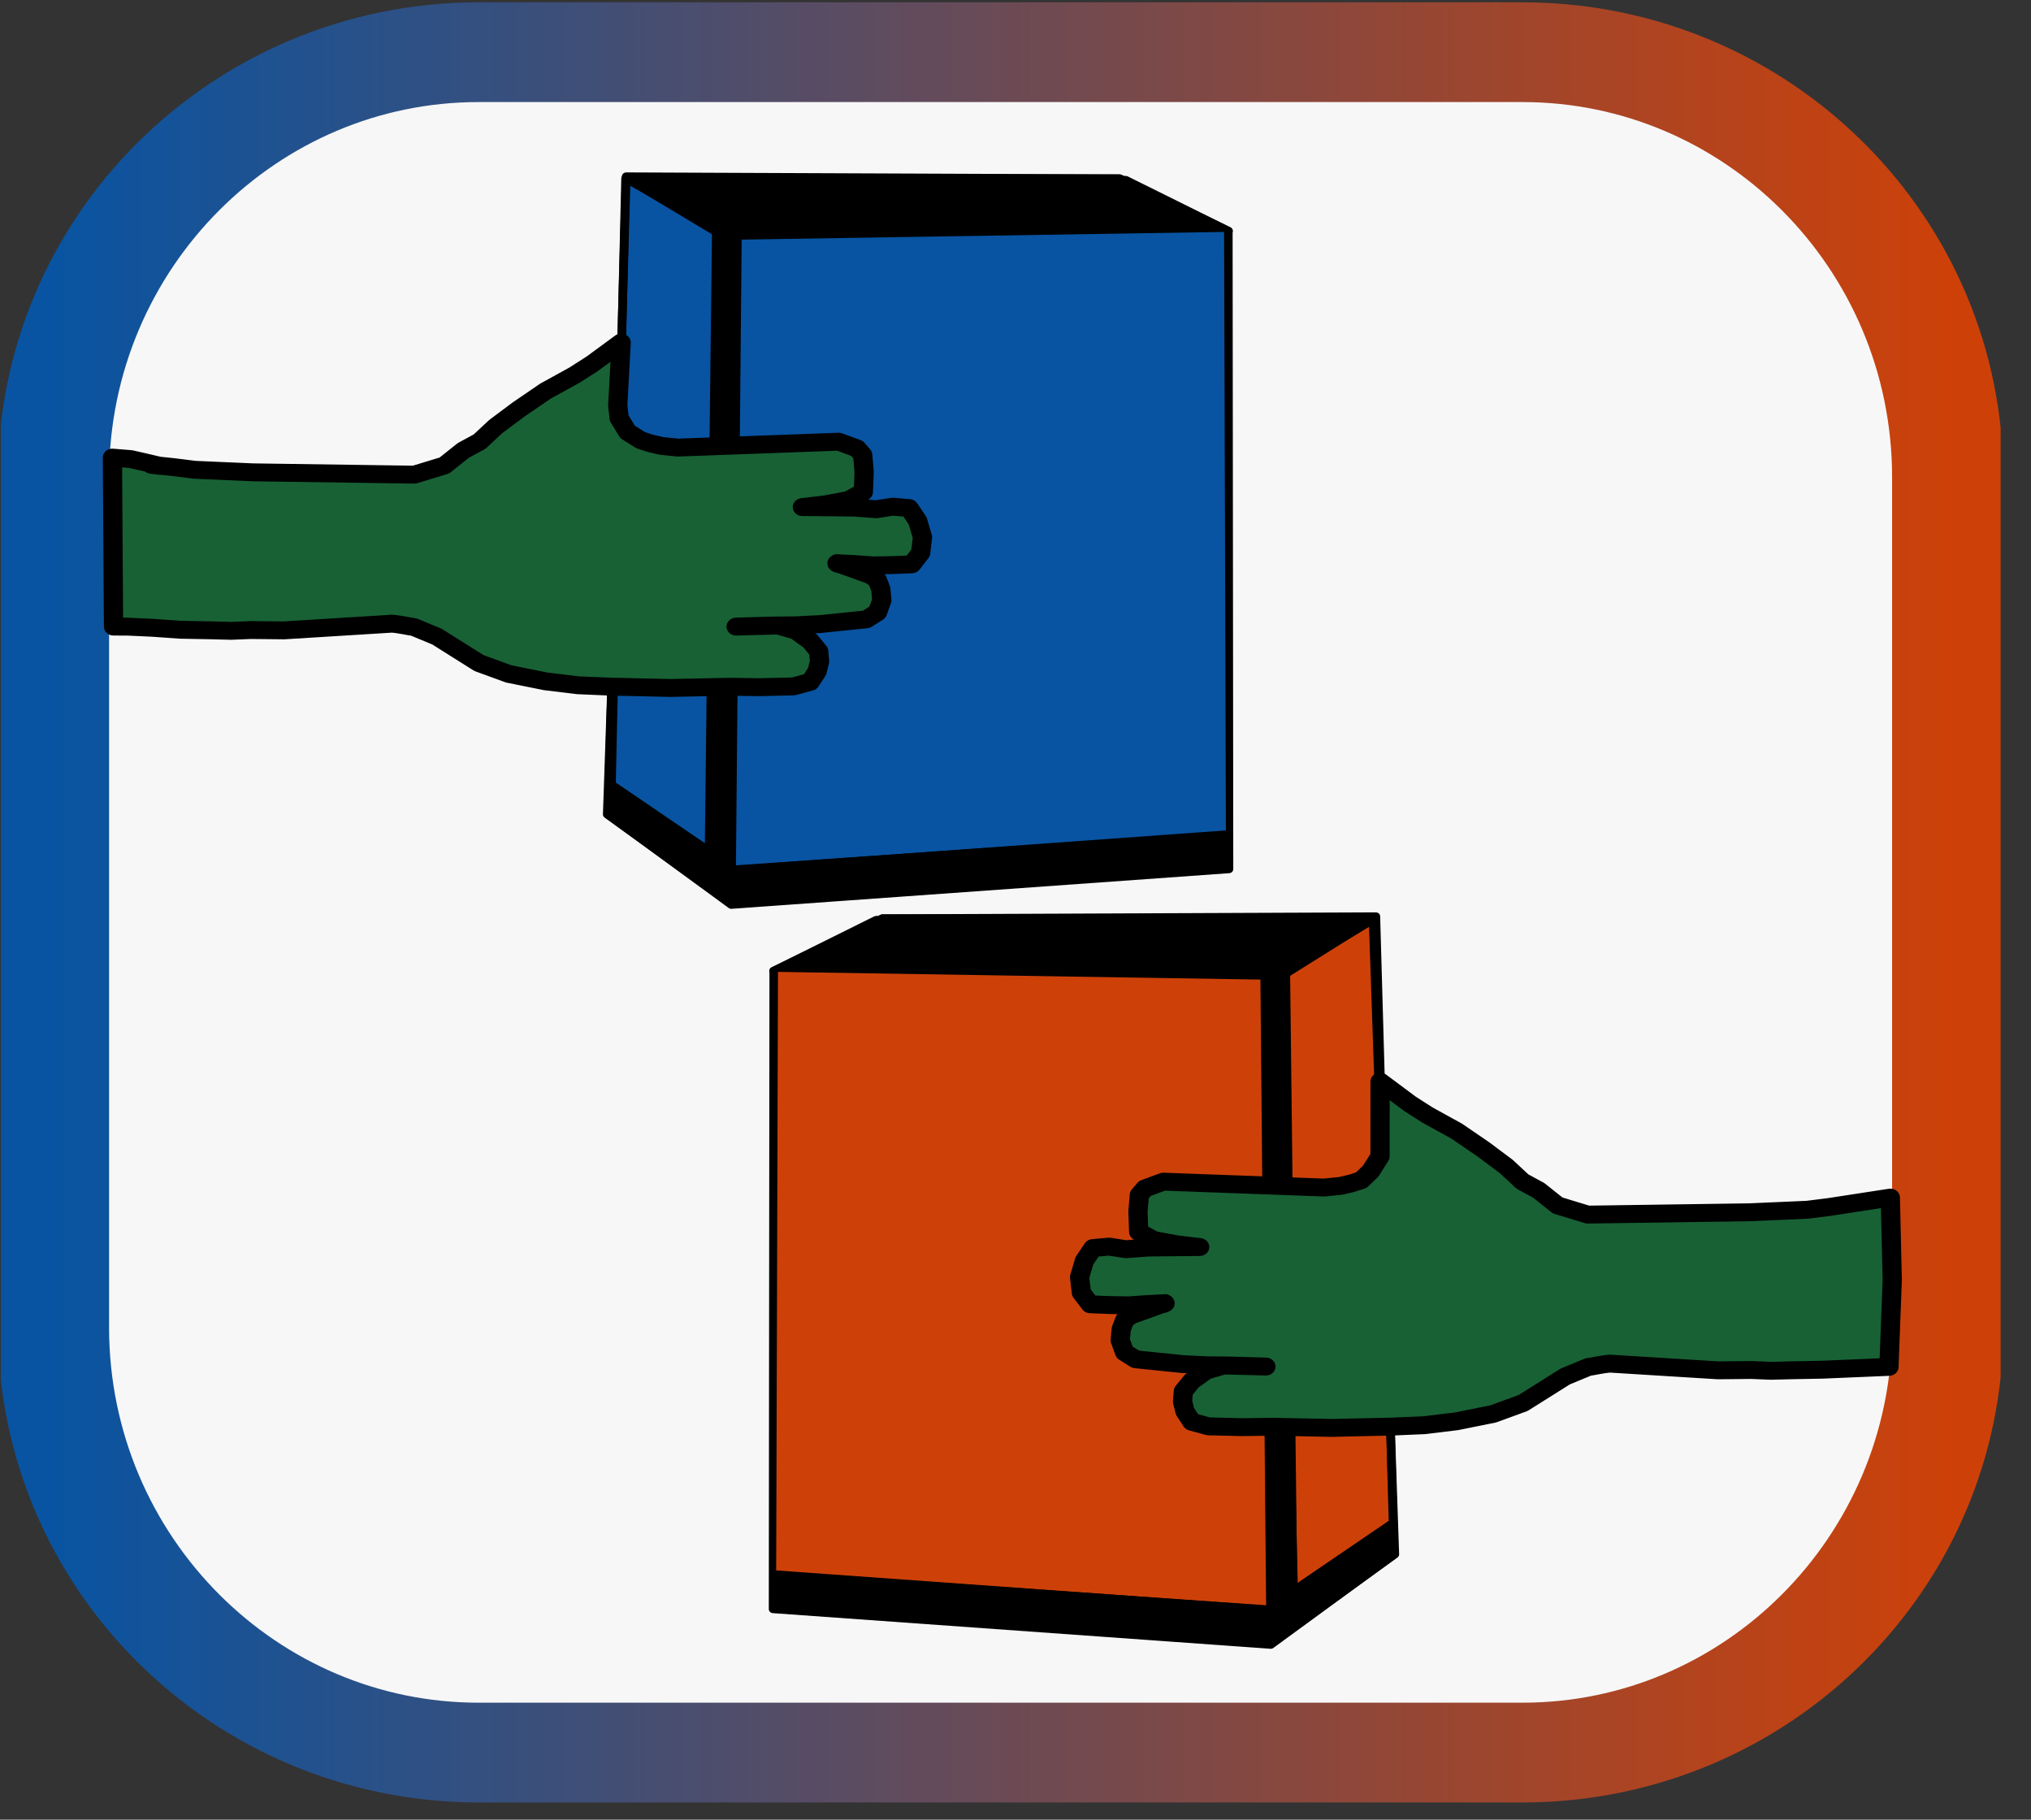 <?xml version="1.0" encoding="UTF-8" standalone="no"?>
<!DOCTYPE svg PUBLIC "-//W3C//DTD SVG 1.1//EN" "http://www.w3.org/Graphics/SVG/1.1/DTD/svg11.dtd">
<svg width="100%" height="100%" viewBox="0 0 48 43" version="1.1" xmlns="http://www.w3.org/2000/svg" xmlns:xlink="http://www.w3.org/1999/xlink" xml:space="preserve" xmlns:serif="http://www.serif.com/" style="fill-rule:evenodd;clip-rule:evenodd;stroke-linecap:round;stroke-linejoin:round;stroke-miterlimit:1.5;">
    <rect x="0" y="0" width="48" height="43" fill="#333333" stroke="none"/>
    <g transform="matrix(1,0,0,1,-0.017,-0.032)">
        <g id="Logo-Marque-ÉchangeLivres" serif:id="Logo Marque ÉchangeLivres" transform="matrix(0.788,0,0,0.729,-283.47,-25.683)">
            <g transform="matrix(1.344,0,0,1.304,-106.09,-33.497)">
                <clipPath id="_clip1">
                    <rect x="346.63" y="52.718" width="44.626" height="44.921"/>
                </clipPath>
                <g clip-path="url(#_clip1)">
                    <path d="M390.074,64.603C390.074,58.771 385.821,54.036 380.584,54.036L357.294,54.036C352.057,54.036 347.805,58.771 347.805,64.603L347.805,85.738C347.805,91.57 352.057,96.305 357.294,96.305L380.584,96.305C385.821,96.305 390.074,91.57 390.074,85.738L390.074,64.603Z" style="fill:rgb(247,247,247);stroke:url(#_Linear2);stroke-width:2.48px;"/>
                </g>
            </g>
            <g id="Essai-7-Logo" serif:id="Essai 7 Logo" transform="matrix(1,0,0,1,95.549,12.694)">
                <g id="Main-et-livre-ORANGE" serif:id="Main et livre ORANGE" transform="matrix(-0.995,0,0,1,610.199,44.677)">
                    <g id="Essai-6-Assemblage-traits-livres" serif:id="Essai 6 Assemblage traits livres" transform="matrix(1,0,0,1,-111.602,-11.589)">
                        <path id="COTE-IMPORTANTE" serif:id="COTE IMPORTANTE" d="M417.29,39.877L420.316,42.226L420.776,21.19L417.945,19.282L417.29,39.877Z" style="fill:rgb(205,65,9);stroke:black;stroke-width:0.26px;"/>
                        <path id="iMPORTANTE-LIGNE-TRAIT-COTÉ-A-SIMPLIFIER-" serif:id="iMPORTANTE LIGNE TRAIT COTÉ A SIMPLIFIER " d="M420.579,20.78L421.36,21.291L420.579,20.78L421.36,21.291L421.044,42.776L420.347,42.248L420.579,20.78L421.36,21.291L420.579,20.78Z" style="stroke:black;stroke-width:0.26px;"/>
                        <path id="IMPORTANTE-FOND-NOIR-HAUTEUR-LIVRE" serif:id="IMPORTANTE FOND NOIR HAUTEUR LIVRE" d="M417.914,19.283L420.844,21.175L436.016,20.964L432.92,19.312L417.914,19.283Z" style="stroke:black;stroke-width:0.26px;"/>
                        <path id="IMPORTANTE-FOND-NOIR-COTE-DROIT-LIVRE" serif:id="IMPORTANTE FOND NOIR COTE DROIT LIVRE" d="M417.315,39.884L417.862,19.197L432.733,19.262L436.01,20.963L436.03,41.653L421.03,42.808L421.119,41.501L420.969,41.511L421.11,41.628L420.969,41.511L436.029,40.501L420.969,41.511L417.342,38.855L417.315,39.884L421.03,42.808L436.03,41.653L436.01,20.963L420.803,21.109L420.535,35.728L420.438,41.122L420.969,41.511L421.35,21.109L420.803,21.109L417.862,19.197L417.315,39.884Z" style="stroke:black;stroke-width:0.26px;"/>
                        <g id="Fond-noir-hauteur-livre" serif:id="Fond noir hauteur livre" transform="matrix(1,0,0,1,1.409,0.376)">
                            <path d="M431.339,18.821L434.621,20.64L419.671,20.827L416.48,18.826L431.339,18.821Z" style="stroke:black;stroke-width:0.13px;"/>
                        </g>
                        <g id="Ajout-couleur-de-fond-de-la-couverture-du-Livre-" serif:id="Ajout couleur de fond de la couverture du Livre " transform="matrix(1,0,0,1,1.409,0.376)">
                            <path d="M419.868,20.806L419.695,41.222L434.594,40.111L434.539,20.554L419.868,20.806Z" style="fill:rgb(205,65,9);stroke:black;stroke-width:0.13px;"/>
                        </g>
                        <g id="FOND-NOIR-BAS-LIVRE-DEVANT" serif:id="FOND NOIR BAS LIVRE DEVANT" transform="matrix(1,0,0,1,1.409,0.376)">
                            <path d="M434.586,40.082L434.54,41.279L419.63,42.435L419.668,41.237L434.586,40.082Z" style="stroke:black;stroke-width:0.13px;"/>
                        </g>
                    </g>
                    <g id="MAIN-VERTE-DROITE-AVEC-DOIGT" serif:id="MAIN VERTE DROITE AVEC DOIGT" transform="matrix(1,0,0,1,0.81,-19.805)">
                        <path d="M294.196,37.005L299.063,37.08L299.97,36.783L300.541,36.294L301.03,36.009L301.519,35.52L302.207,34.967L303.014,34.374L303.894,33.852L304.416,33.493L305.323,32.767L305.324,34.712L305.324,35.194L305.606,35.672L305.324,35.194L305.606,35.672L305.886,35.963L306.183,36.067L306.513,36.149L307.014,36.203L311.854,36.012L312.409,36.231L312.579,36.445L312.621,36.989L312.598,37.637L312.146,37.904L311.448,38.044L310.76,38.131L312.318,38.148L312.984,38.202L313.483,38.118L313.976,38.164L314.234,38.575L314.38,39.106L314.325,39.613L314.058,39.987L313.446,40.013L312.874,40.021L312.308,39.977L311.813,39.952L312.308,39.977C311.845,40.047 311.763,39.927 311.813,39.952L312.827,40.343L313.018,40.494L313.124,40.788L313.155,41.155L313.024,41.543L312.688,41.77L311.292,41.924L310.571,41.964L309.838,41.972L308.764,42.006L310.031,41.97L310.568,42.139L310.8,42.322L310.998,42.474L311.252,42.808L311.277,43.141L311.203,43.457L310.998,43.796L310.494,43.944L309.474,43.97L308.559,43.956L306.787,43.995L304.955,43.951L303.992,43.907L303.019,43.78L301.911,43.54L301.011,43.187L299.743,42.329L299.051,42.021C298.93,42.006 298.615,41.926 298.387,41.911L295.135,42.128L294.137,42.117L293.541,42.143L292.924,42.126L292.01,42.108L289.984,42.016L289.884,39.207L289.942,36.529L289.884,39.207L289.942,36.529L290.513,36.624L289.942,36.529L291.801,36.836L290.513,36.624L291.801,36.836L292.446,36.923L294.196,37.005Z" style="fill:rgb(24,97,53);stroke:black;stroke-width:0.58px;"/>
                    </g>
                </g>
                <g id="Main-et-livre-BLEU" serif:id="Main et livre BLEU" transform="matrix(0.995,0,0,1,-21.741,20.691)">
                    <g id="Essai-6-Assemblage-traits-livres1" serif:id="Essai 6 Assemblage traits livres" transform="matrix(1,0,0,1,-111.602,-11.589)">
                        <path id="COTE-IMPORTANTE1" serif:id="COTE IMPORTANTE" d="M417.29,39.877L420.316,42.226L420.776,21.19L417.945,19.282L417.29,39.877Z" style="fill:rgb(8,84,162);stroke:black;stroke-width:0.26px;"/>
                        <g id="IMPORTANTE-COTE-BAS-DU-LIVRE" serif:id="IMPORTANTE COTE BAS DU LIVRE" transform="matrix(1,0,0,1,1.409,0.376)">
                            <path d="M419.128,40.829L419.298,20.605L419.952,20.887L419.844,35.266L419.196,35.249L418.776,35.252L416.075,35.202L416.434,18.889L419.25,20.582L419.254,27.313L416.075,35.202L416.002,38.821L419.128,40.829L419.686,41.203L419.844,35.266L419.686,41.203L419.63,42.382L415.997,39.469L416.002,38.821" style="fill:rgb(8,84,162);stroke:black;stroke-width:0.26px;"/>
                        </g>
                        <path id="iMPORTANTE-LIGNE-TRAIT-COTÉ-A-SIMPLIFIER-1" serif:id="iMPORTANTE LIGNE TRAIT COTÉ A SIMPLIFIER " d="M420.579,20.78L421.36,21.291L420.579,20.78L421.36,21.291L421.044,42.776L420.347,42.248L420.579,20.78L421.36,21.291L420.579,20.78Z" style="stroke:black;stroke-width:0.26px;"/>
                        <path id="IMPORTANTE-FOND-NOIR-HAUTEUR-LIVRE1" serif:id="IMPORTANTE FOND NOIR HAUTEUR LIVRE" d="M417.914,19.283L420.844,21.175L436.016,20.964L432.92,19.312L417.914,19.283Z" style="stroke:black;stroke-width:0.26px;"/>
                        <path id="IMPORTANTE-FOND-NOIR-COTE-DROIT-LIVRE1" serif:id="IMPORTANTE FOND NOIR COTE DROIT LIVRE" d="M417.315,39.884L417.862,19.197L432.733,19.262L436.01,20.963L436.03,41.653L421.03,42.808L421.119,41.501L420.969,41.511L421.11,41.628L420.969,41.511L436.029,40.501L420.969,41.511L417.342,38.855L417.315,39.884L421.03,42.808L436.03,41.653L436.01,20.963L420.803,21.109L420.535,35.728L420.438,41.122L420.969,41.511L421.35,21.109L420.803,21.109L417.862,19.197L417.315,39.884Z" style="stroke:black;stroke-width:0.26px;"/>
                        <g id="Fond-noir-hauteur-livre1" serif:id="Fond noir hauteur livre" transform="matrix(1,0,0,1,1.409,0.376)">
                            <path d="M431.339,18.821L434.621,20.64L419.671,20.827L416.48,18.826L431.339,18.821Z" style="stroke:black;stroke-width:0.13px;"/>
                        </g>
                        <g id="Ajout-couleur-de-fond-de-la-couverture-du-Livre-1" serif:id="Ajout couleur de fond de la couverture du Livre " transform="matrix(1,0,0,1,1.409,0.376)">
                            <path d="M419.868,20.806L419.695,41.222L434.594,40.111L434.539,20.554L419.868,20.806Z" style="fill:rgb(8,84,162);stroke:black;stroke-width:0.13px;"/>
                        </g>
                        <g id="FOND-NOIR-BAS-LIVRE-DEVANT1" serif:id="FOND NOIR BAS LIVRE DEVANT" transform="matrix(1,0,0,1,1.409,0.376)">
                            <path d="M434.586,40.082L434.54,41.279L419.63,42.435L419.668,41.237L434.586,40.082Z" style="stroke:black;stroke-width:0.13px;"/>
                        </g>
                    </g>
                    <g id="MAIN-VERTE-GAUCHE-AVEC-DOIGT" serif:id="MAIN VERTE GAUCHE AVEC DOIGT" transform="matrix(1,0,0,1,0.81,-19.805)">
                        <path d="M294.196,37.005L299.063,37.08L299.97,36.783L300.541,36.294L301.03,36.009L301.519,35.52L302.207,34.967L303.014,34.374L303.894,33.852L304.416,33.493L305.297,32.799L305.195,34.839L305.237,35.248L305.49,35.694L305.237,35.248L305.49,35.694L305.886,35.963L306.183,36.067L306.513,36.149L307.014,36.203L311.854,36.012L312.409,36.231L312.579,36.445L312.621,36.989L312.598,37.637L312.146,37.904L311.448,38.044L310.76,38.131L312.318,38.148L312.984,38.202L313.483,38.118L313.976,38.164L314.234,38.575L314.38,39.106L314.325,39.613L314.058,39.987L313.446,40.013L312.874,40.021L312.308,39.977L311.813,39.952L312.308,39.977C311.845,40.047 311.763,39.927 311.813,39.952L312.827,40.343L313.018,40.494L313.124,40.788L313.155,41.155L313.024,41.543L312.688,41.77L311.292,41.924L310.571,41.964L309.838,41.972L308.764,42.006L310.031,41.97L310.568,42.139L310.8,42.322L310.998,42.474L311.252,42.808L311.277,43.141L311.203,43.457L310.998,43.796L310.494,43.944L309.474,43.97L308.559,43.956L306.787,43.995L304.955,43.951L303.992,43.907L303.019,43.78L301.911,43.54L301.011,43.187L299.743,42.329L299.051,42.021C298.93,42.006 298.615,41.926 298.387,41.911L295.135,42.128L294.137,42.117L293.541,42.143L292.924,42.126L292.01,42.108L291.156,42.043L290.415,42.007L289.996,42.006L289.963,36.528L290.513,36.576L290.856,36.659L291.412,36.799L291.138,36.761L291.801,36.836L292.446,36.923L294.196,37.005Z" style="fill:rgb(24,97,53);stroke:black;stroke-width:0.58px;"/>
                    </g>
                </g>
            </g>
        </g>
    </g>
    <defs>
        <linearGradient id="_Linear2" x1="0" y1="0" x2="1" y2="0" gradientUnits="userSpaceOnUse" gradientTransform="matrix(42.269,0,0,42.269,347.805,75.171)"><stop offset="0" style="stop-color:rgb(8,84,162);stop-opacity:1"/><stop offset="1" style="stop-color:rgb(205,65,9);stop-opacity:1"/></linearGradient>
    </defs>
</svg>
